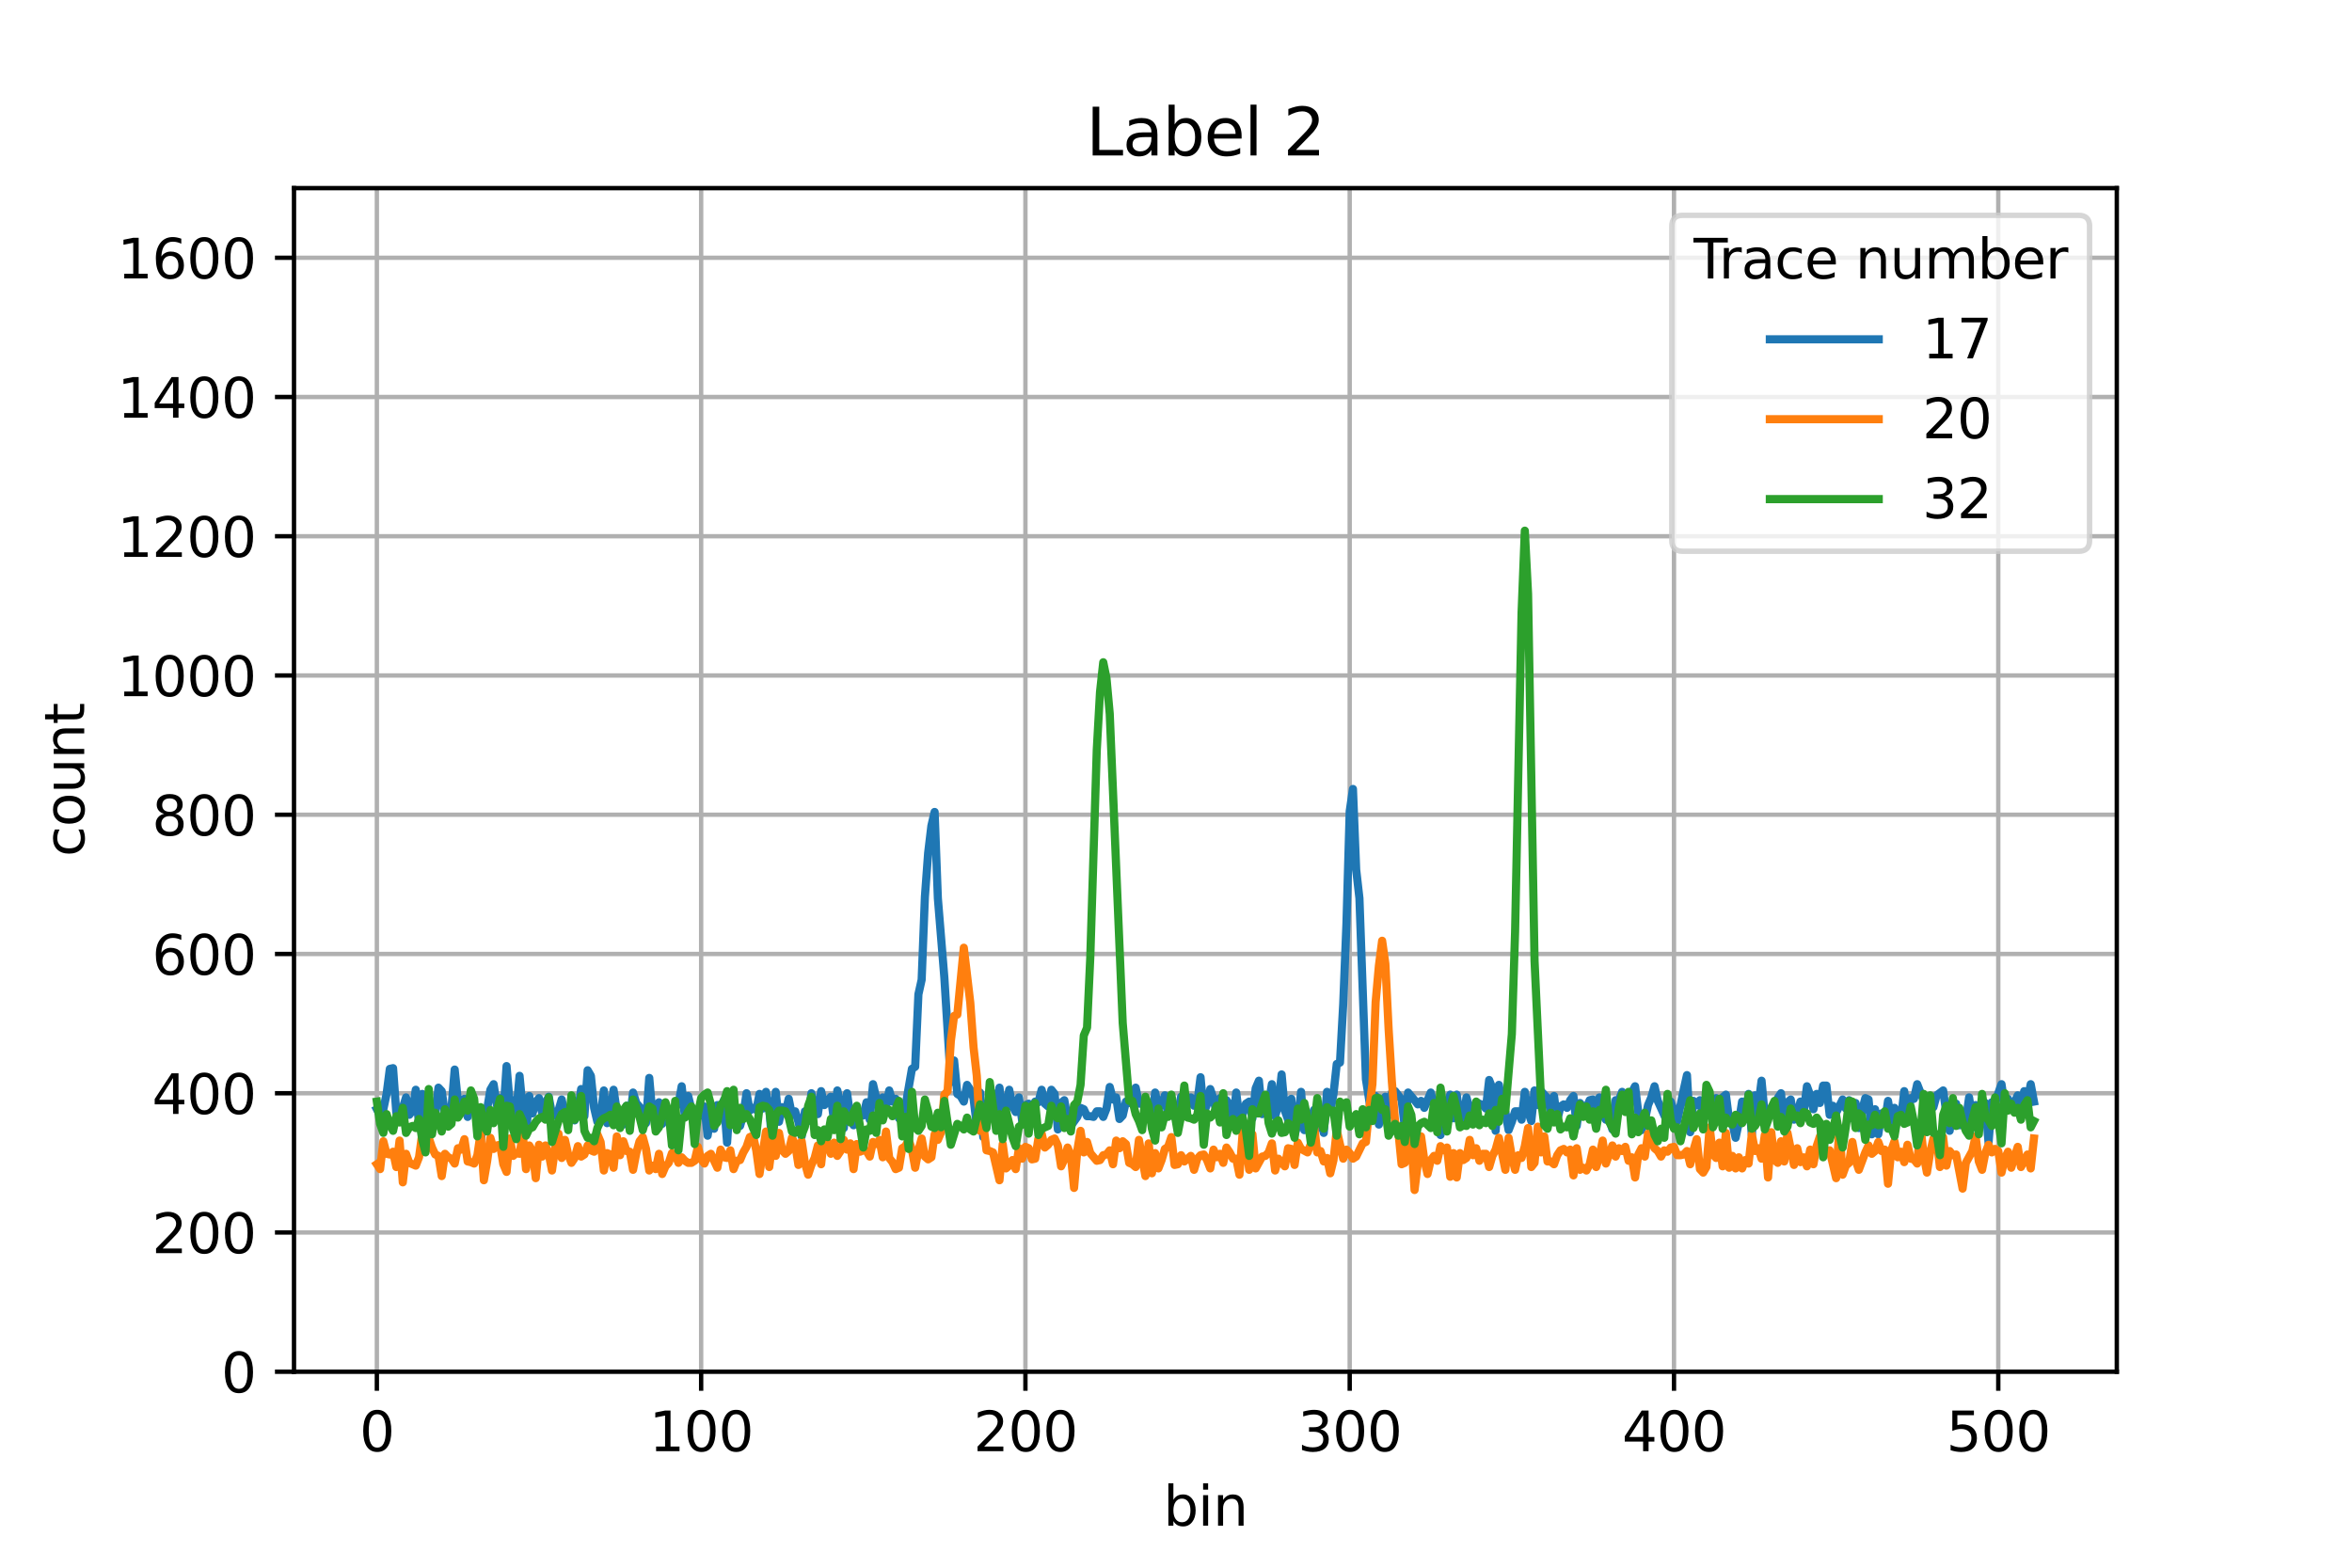 <?xml version="1.0" encoding="utf-8" standalone="no"?>
<!DOCTYPE svg PUBLIC "-//W3C//DTD SVG 1.1//EN"
  "http://www.w3.org/Graphics/SVG/1.1/DTD/svg11.dtd">
<svg xmlns:xlink="http://www.w3.org/1999/xlink" width="432pt" height="288pt" viewBox="0 0 432 288" xmlns="http://www.w3.org/2000/svg" version="1.1">
 <defs>
  <style type="text/css">*{stroke-linejoin: round; stroke-linecap: butt}</style>
 </defs>
 <g id="figure_1">
  <g id="patch_1">
   <path d="M 0 288 
L 432 288 
L 432 0 
L 0 0 
z
" style="fill: #ffffff"/>
  </g>
  <g id="axes_1">
   <g id="patch_2">
    <path d="M 54 252 
L 388.8 252 
L 388.8 34.56 
L 54 34.56 
z
" style="fill: #ffffff"/>
   </g>
   <g id="matplotlib.axis_1">
    <g id="xtick_1">
     <g id="line2d_1">
      <path d="M 69.218 252 
L 69.218 34.56 
" clip-path="url(#pa3b8f76595)" style="fill: none; stroke: #b0b0b0; stroke-width: 0.8; stroke-linecap: square"/>
     </g>
     <g id="line2d_2">
      <defs>
       <path id="m40d232ee5e" d="M 0 0 
L 0 3.5 
" style="stroke: #000000; stroke-width: 0.8"/>
      </defs>
      <g>
       <use xlink:href="#m40d232ee5e" x="69.218" y="252" style="stroke: #000000; stroke-width: 0.8"/>
      </g>
     </g>
     <g id="text_1">
      <!-- 0 -->
      <g transform="translate(66.037 266.598)scale(0.1 -0.1)">
       <defs>
        <path id="DejaVuSans-30" d="M 2034 4250 
Q 1547 4250 1301 3770 
Q 1056 3291 1056 2328 
Q 1056 1369 1301 889 
Q 1547 409 2034 409 
Q 2525 409 2770 889 
Q 3016 1369 3016 2328 
Q 3016 3291 2770 3770 
Q 2525 4250 2034 4250 
z
M 2034 4750 
Q 2819 4750 3233 4129 
Q 3647 3509 3647 2328 
Q 3647 1150 3233 529 
Q 2819 -91 2034 -91 
Q 1250 -91 836 529 
Q 422 1150 422 2328 
Q 422 3509 836 4129 
Q 1250 4750 2034 4750 
z
" transform="scale(0.016)"/>
       </defs>
       <use xlink:href="#DejaVuSans-30"/>
      </g>
     </g>
    </g>
    <g id="xtick_2">
     <g id="line2d_3">
      <path d="M 128.781 252 
L 128.781 34.56 
" clip-path="url(#pa3b8f76595)" style="fill: none; stroke: #b0b0b0; stroke-width: 0.8; stroke-linecap: square"/>
     </g>
     <g id="line2d_4">
      <g>
       <use xlink:href="#m40d232ee5e" x="128.781" y="252" style="stroke: #000000; stroke-width: 0.8"/>
      </g>
     </g>
     <g id="text_2">
      <!-- 100 -->
      <g transform="translate(119.237 266.598)scale(0.1 -0.1)">
       <defs>
        <path id="DejaVuSans-31" d="M 794 531 
L 1825 531 
L 1825 4091 
L 703 3866 
L 703 4441 
L 1819 4666 
L 2450 4666 
L 2450 531 
L 3481 531 
L 3481 0 
L 794 0 
L 794 531 
z
" transform="scale(0.016)"/>
       </defs>
       <use xlink:href="#DejaVuSans-31"/>
       <use xlink:href="#DejaVuSans-30" x="63.623"/>
       <use xlink:href="#DejaVuSans-30" x="127.246"/>
      </g>
     </g>
    </g>
    <g id="xtick_3">
     <g id="line2d_5">
      <path d="M 188.343 252 
L 188.343 34.56 
" clip-path="url(#pa3b8f76595)" style="fill: none; stroke: #b0b0b0; stroke-width: 0.8; stroke-linecap: square"/>
     </g>
     <g id="line2d_6">
      <g>
       <use xlink:href="#m40d232ee5e" x="188.343" y="252" style="stroke: #000000; stroke-width: 0.8"/>
      </g>
     </g>
     <g id="text_3">
      <!-- 200 -->
      <g transform="translate(178.799 266.598)scale(0.1 -0.1)">
       <defs>
        <path id="DejaVuSans-32" d="M 1228 531 
L 3431 531 
L 3431 0 
L 469 0 
L 469 531 
Q 828 903 1448 1529 
Q 2069 2156 2228 2338 
Q 2531 2678 2651 2914 
Q 2772 3150 2772 3378 
Q 2772 3750 2511 3984 
Q 2250 4219 1831 4219 
Q 1534 4219 1204 4116 
Q 875 4013 500 3803 
L 500 4441 
Q 881 4594 1212 4672 
Q 1544 4750 1819 4750 
Q 2544 4750 2975 4387 
Q 3406 4025 3406 3419 
Q 3406 3131 3298 2873 
Q 3191 2616 2906 2266 
Q 2828 2175 2409 1742 
Q 1991 1309 1228 531 
z
" transform="scale(0.016)"/>
       </defs>
       <use xlink:href="#DejaVuSans-32"/>
       <use xlink:href="#DejaVuSans-30" x="63.623"/>
       <use xlink:href="#DejaVuSans-30" x="127.246"/>
      </g>
     </g>
    </g>
    <g id="xtick_4">
     <g id="line2d_7">
      <path d="M 247.905 252 
L 247.905 34.56 
" clip-path="url(#pa3b8f76595)" style="fill: none; stroke: #b0b0b0; stroke-width: 0.8; stroke-linecap: square"/>
     </g>
     <g id="line2d_8">
      <g>
       <use xlink:href="#m40d232ee5e" x="247.905" y="252" style="stroke: #000000; stroke-width: 0.8"/>
      </g>
     </g>
     <g id="text_4">
      <!-- 300 -->
      <g transform="translate(238.361 266.598)scale(0.1 -0.1)">
       <defs>
        <path id="DejaVuSans-33" d="M 2597 2516 
Q 3050 2419 3304 2112 
Q 3559 1806 3559 1356 
Q 3559 666 3084 287 
Q 2609 -91 1734 -91 
Q 1441 -91 1130 -33 
Q 819 25 488 141 
L 488 750 
Q 750 597 1062 519 
Q 1375 441 1716 441 
Q 2309 441 2620 675 
Q 2931 909 2931 1356 
Q 2931 1769 2642 2001 
Q 2353 2234 1838 2234 
L 1294 2234 
L 1294 2753 
L 1863 2753 
Q 2328 2753 2575 2939 
Q 2822 3125 2822 3475 
Q 2822 3834 2567 4026 
Q 2313 4219 1838 4219 
Q 1578 4219 1281 4162 
Q 984 4106 628 3988 
L 628 4550 
Q 988 4650 1302 4700 
Q 1616 4750 1894 4750 
Q 2613 4750 3031 4423 
Q 3450 4097 3450 3541 
Q 3450 3153 3228 2886 
Q 3006 2619 2597 2516 
z
" transform="scale(0.016)"/>
       </defs>
       <use xlink:href="#DejaVuSans-33"/>
       <use xlink:href="#DejaVuSans-30" x="63.623"/>
       <use xlink:href="#DejaVuSans-30" x="127.246"/>
      </g>
     </g>
    </g>
    <g id="xtick_5">
     <g id="line2d_9">
      <path d="M 307.468 252 
L 307.468 34.56 
" clip-path="url(#pa3b8f76595)" style="fill: none; stroke: #b0b0b0; stroke-width: 0.8; stroke-linecap: square"/>
     </g>
     <g id="line2d_10">
      <g>
       <use xlink:href="#m40d232ee5e" x="307.468" y="252" style="stroke: #000000; stroke-width: 0.8"/>
      </g>
     </g>
     <g id="text_5">
      <!-- 400 -->
      <g transform="translate(297.924 266.598)scale(0.1 -0.1)">
       <defs>
        <path id="DejaVuSans-34" d="M 2419 4116 
L 825 1625 
L 2419 1625 
L 2419 4116 
z
M 2253 4666 
L 3047 4666 
L 3047 1625 
L 3713 1625 
L 3713 1100 
L 3047 1100 
L 3047 0 
L 2419 0 
L 2419 1100 
L 313 1100 
L 313 1709 
L 2253 4666 
z
" transform="scale(0.016)"/>
       </defs>
       <use xlink:href="#DejaVuSans-34"/>
       <use xlink:href="#DejaVuSans-30" x="63.623"/>
       <use xlink:href="#DejaVuSans-30" x="127.246"/>
      </g>
     </g>
    </g>
    <g id="xtick_6">
     <g id="line2d_11">
      <path d="M 367.03 252 
L 367.03 34.56 
" clip-path="url(#pa3b8f76595)" style="fill: none; stroke: #b0b0b0; stroke-width: 0.8; stroke-linecap: square"/>
     </g>
     <g id="line2d_12">
      <g>
       <use xlink:href="#m40d232ee5e" x="367.03" y="252" style="stroke: #000000; stroke-width: 0.8"/>
      </g>
     </g>
     <g id="text_6">
      <!-- 500 -->
      <g transform="translate(357.486 266.598)scale(0.1 -0.1)">
       <defs>
        <path id="DejaVuSans-35" d="M 691 4666 
L 3169 4666 
L 3169 4134 
L 1269 4134 
L 1269 2991 
Q 1406 3038 1543 3061 
Q 1681 3084 1819 3084 
Q 2600 3084 3056 2656 
Q 3513 2228 3513 1497 
Q 3513 744 3044 326 
Q 2575 -91 1722 -91 
Q 1428 -91 1123 -41 
Q 819 9 494 109 
L 494 744 
Q 775 591 1075 516 
Q 1375 441 1709 441 
Q 2250 441 2565 725 
Q 2881 1009 2881 1497 
Q 2881 1984 2565 2268 
Q 2250 2553 1709 2553 
Q 1456 2553 1204 2497 
Q 953 2441 691 2322 
L 691 4666 
z
" transform="scale(0.016)"/>
       </defs>
       <use xlink:href="#DejaVuSans-35"/>
       <use xlink:href="#DejaVuSans-30" x="63.623"/>
       <use xlink:href="#DejaVuSans-30" x="127.246"/>
      </g>
     </g>
    </g>
    <g id="text_7">
     <!-- bin -->
     <g transform="translate(213.668 280.277)scale(0.1 -0.1)">
      <defs>
       <path id="DejaVuSans-62" d="M 3116 1747 
Q 3116 2381 2855 2742 
Q 2594 3103 2138 3103 
Q 1681 3103 1420 2742 
Q 1159 2381 1159 1747 
Q 1159 1113 1420 752 
Q 1681 391 2138 391 
Q 2594 391 2855 752 
Q 3116 1113 3116 1747 
z
M 1159 2969 
Q 1341 3281 1617 3432 
Q 1894 3584 2278 3584 
Q 2916 3584 3314 3078 
Q 3713 2572 3713 1747 
Q 3713 922 3314 415 
Q 2916 -91 2278 -91 
Q 1894 -91 1617 61 
Q 1341 213 1159 525 
L 1159 0 
L 581 0 
L 581 4863 
L 1159 4863 
L 1159 2969 
z
" transform="scale(0.016)"/>
       <path id="DejaVuSans-69" d="M 603 3500 
L 1178 3500 
L 1178 0 
L 603 0 
L 603 3500 
z
M 603 4863 
L 1178 4863 
L 1178 4134 
L 603 4134 
L 603 4863 
z
" transform="scale(0.016)"/>
       <path id="DejaVuSans-6e" d="M 3513 2113 
L 3513 0 
L 2938 0 
L 2938 2094 
Q 2938 2591 2744 2837 
Q 2550 3084 2163 3084 
Q 1697 3084 1428 2787 
Q 1159 2491 1159 1978 
L 1159 0 
L 581 0 
L 581 3500 
L 1159 3500 
L 1159 2956 
Q 1366 3272 1645 3428 
Q 1925 3584 2291 3584 
Q 2894 3584 3203 3211 
Q 3513 2838 3513 2113 
z
" transform="scale(0.016)"/>
      </defs>
      <use xlink:href="#DejaVuSans-62"/>
      <use xlink:href="#DejaVuSans-69" x="63.477"/>
      <use xlink:href="#DejaVuSans-6e" x="91.26"/>
     </g>
    </g>
   </g>
   <g id="matplotlib.axis_2">
    <g id="ytick_1">
     <g id="line2d_13">
      <path d="M 54 252 
L 388.8 252 
" clip-path="url(#pa3b8f76595)" style="fill: none; stroke: #b0b0b0; stroke-width: 0.8; stroke-linecap: square"/>
     </g>
     <g id="line2d_14">
      <defs>
       <path id="m92c7711e8c" d="M 0 0 
L -3.5 0 
" style="stroke: #000000; stroke-width: 0.8"/>
      </defs>
      <g>
       <use xlink:href="#m92c7711e8c" x="54" y="252" style="stroke: #000000; stroke-width: 0.8"/>
      </g>
     </g>
     <g id="text_8">
      <!-- 0 -->
      <g transform="translate(40.638 255.799)scale(0.1 -0.1)">
       <use xlink:href="#DejaVuSans-30"/>
      </g>
     </g>
    </g>
    <g id="ytick_2">
     <g id="line2d_15">
      <path d="M 54 226.419 
L 388.8 226.419 
" clip-path="url(#pa3b8f76595)" style="fill: none; stroke: #b0b0b0; stroke-width: 0.8; stroke-linecap: square"/>
     </g>
     <g id="line2d_16">
      <g>
       <use xlink:href="#m92c7711e8c" x="54" y="226.419" style="stroke: #000000; stroke-width: 0.8"/>
      </g>
     </g>
     <g id="text_9">
      <!-- 200 -->
      <g transform="translate(27.913 230.218)scale(0.1 -0.1)">
       <use xlink:href="#DejaVuSans-32"/>
       <use xlink:href="#DejaVuSans-30" x="63.623"/>
       <use xlink:href="#DejaVuSans-30" x="127.246"/>
      </g>
     </g>
    </g>
    <g id="ytick_3">
     <g id="line2d_17">
      <path d="M 54 200.838 
L 388.8 200.838 
" clip-path="url(#pa3b8f76595)" style="fill: none; stroke: #b0b0b0; stroke-width: 0.8; stroke-linecap: square"/>
     </g>
     <g id="line2d_18">
      <g>
       <use xlink:href="#m92c7711e8c" x="54" y="200.838" style="stroke: #000000; stroke-width: 0.8"/>
      </g>
     </g>
     <g id="text_10">
      <!-- 400 -->
      <g transform="translate(27.913 204.637)scale(0.1 -0.1)">
       <use xlink:href="#DejaVuSans-34"/>
       <use xlink:href="#DejaVuSans-30" x="63.623"/>
       <use xlink:href="#DejaVuSans-30" x="127.246"/>
      </g>
     </g>
    </g>
    <g id="ytick_4">
     <g id="line2d_19">
      <path d="M 54 175.256 
L 388.8 175.256 
" clip-path="url(#pa3b8f76595)" style="fill: none; stroke: #b0b0b0; stroke-width: 0.8; stroke-linecap: square"/>
     </g>
     <g id="line2d_20">
      <g>
       <use xlink:href="#m92c7711e8c" x="54" y="175.256" style="stroke: #000000; stroke-width: 0.8"/>
      </g>
     </g>
     <g id="text_11">
      <!-- 600 -->
      <g transform="translate(27.913 179.056)scale(0.1 -0.1)">
       <defs>
        <path id="DejaVuSans-36" d="M 2113 2584 
Q 1688 2584 1439 2293 
Q 1191 2003 1191 1497 
Q 1191 994 1439 701 
Q 1688 409 2113 409 
Q 2538 409 2786 701 
Q 3034 994 3034 1497 
Q 3034 2003 2786 2293 
Q 2538 2584 2113 2584 
z
M 3366 4563 
L 3366 3988 
Q 3128 4100 2886 4159 
Q 2644 4219 2406 4219 
Q 1781 4219 1451 3797 
Q 1122 3375 1075 2522 
Q 1259 2794 1537 2939 
Q 1816 3084 2150 3084 
Q 2853 3084 3261 2657 
Q 3669 2231 3669 1497 
Q 3669 778 3244 343 
Q 2819 -91 2113 -91 
Q 1303 -91 875 529 
Q 447 1150 447 2328 
Q 447 3434 972 4092 
Q 1497 4750 2381 4750 
Q 2619 4750 2861 4703 
Q 3103 4656 3366 4563 
z
" transform="scale(0.016)"/>
       </defs>
       <use xlink:href="#DejaVuSans-36"/>
       <use xlink:href="#DejaVuSans-30" x="63.623"/>
       <use xlink:href="#DejaVuSans-30" x="127.246"/>
      </g>
     </g>
    </g>
    <g id="ytick_5">
     <g id="line2d_21">
      <path d="M 54 149.675 
L 388.8 149.675 
" clip-path="url(#pa3b8f76595)" style="fill: none; stroke: #b0b0b0; stroke-width: 0.8; stroke-linecap: square"/>
     </g>
     <g id="line2d_22">
      <g>
       <use xlink:href="#m92c7711e8c" x="54" y="149.675" style="stroke: #000000; stroke-width: 0.8"/>
      </g>
     </g>
     <g id="text_12">
      <!-- 800 -->
      <g transform="translate(27.913 153.475)scale(0.1 -0.1)">
       <defs>
        <path id="DejaVuSans-38" d="M 2034 2216 
Q 1584 2216 1326 1975 
Q 1069 1734 1069 1313 
Q 1069 891 1326 650 
Q 1584 409 2034 409 
Q 2484 409 2743 651 
Q 3003 894 3003 1313 
Q 3003 1734 2745 1975 
Q 2488 2216 2034 2216 
z
M 1403 2484 
Q 997 2584 770 2862 
Q 544 3141 544 3541 
Q 544 4100 942 4425 
Q 1341 4750 2034 4750 
Q 2731 4750 3128 4425 
Q 3525 4100 3525 3541 
Q 3525 3141 3298 2862 
Q 3072 2584 2669 2484 
Q 3125 2378 3379 2068 
Q 3634 1759 3634 1313 
Q 3634 634 3220 271 
Q 2806 -91 2034 -91 
Q 1263 -91 848 271 
Q 434 634 434 1313 
Q 434 1759 690 2068 
Q 947 2378 1403 2484 
z
M 1172 3481 
Q 1172 3119 1398 2916 
Q 1625 2713 2034 2713 
Q 2441 2713 2670 2916 
Q 2900 3119 2900 3481 
Q 2900 3844 2670 4047 
Q 2441 4250 2034 4250 
Q 1625 4250 1398 4047 
Q 1172 3844 1172 3481 
z
" transform="scale(0.016)"/>
       </defs>
       <use xlink:href="#DejaVuSans-38"/>
       <use xlink:href="#DejaVuSans-30" x="63.623"/>
       <use xlink:href="#DejaVuSans-30" x="127.246"/>
      </g>
     </g>
    </g>
    <g id="ytick_6">
     <g id="line2d_23">
      <path d="M 54 124.094 
L 388.8 124.094 
" clip-path="url(#pa3b8f76595)" style="fill: none; stroke: #b0b0b0; stroke-width: 0.8; stroke-linecap: square"/>
     </g>
     <g id="line2d_24">
      <g>
       <use xlink:href="#m92c7711e8c" x="54" y="124.094" style="stroke: #000000; stroke-width: 0.8"/>
      </g>
     </g>
     <g id="text_13">
      <!-- 1000 -->
      <g transform="translate(21.55 127.893)scale(0.1 -0.1)">
       <use xlink:href="#DejaVuSans-31"/>
       <use xlink:href="#DejaVuSans-30" x="63.623"/>
       <use xlink:href="#DejaVuSans-30" x="127.246"/>
       <use xlink:href="#DejaVuSans-30" x="190.869"/>
      </g>
     </g>
    </g>
    <g id="ytick_7">
     <g id="line2d_25">
      <path d="M 54 98.513 
L 388.8 98.513 
" clip-path="url(#pa3b8f76595)" style="fill: none; stroke: #b0b0b0; stroke-width: 0.8; stroke-linecap: square"/>
     </g>
     <g id="line2d_26">
      <g>
       <use xlink:href="#m92c7711e8c" x="54" y="98.513" style="stroke: #000000; stroke-width: 0.8"/>
      </g>
     </g>
     <g id="text_14">
      <!-- 1200 -->
      <g transform="translate(21.55 102.312)scale(0.1 -0.1)">
       <use xlink:href="#DejaVuSans-31"/>
       <use xlink:href="#DejaVuSans-32" x="63.623"/>
       <use xlink:href="#DejaVuSans-30" x="127.246"/>
       <use xlink:href="#DejaVuSans-30" x="190.869"/>
      </g>
     </g>
    </g>
    <g id="ytick_8">
     <g id="line2d_27">
      <path d="M 54 72.932 
L 388.8 72.932 
" clip-path="url(#pa3b8f76595)" style="fill: none; stroke: #b0b0b0; stroke-width: 0.8; stroke-linecap: square"/>
     </g>
     <g id="line2d_28">
      <g>
       <use xlink:href="#m92c7711e8c" x="54" y="72.932" style="stroke: #000000; stroke-width: 0.8"/>
      </g>
     </g>
     <g id="text_15">
      <!-- 1400 -->
      <g transform="translate(21.55 76.731)scale(0.1 -0.1)">
       <use xlink:href="#DejaVuSans-31"/>
       <use xlink:href="#DejaVuSans-34" x="63.623"/>
       <use xlink:href="#DejaVuSans-30" x="127.246"/>
       <use xlink:href="#DejaVuSans-30" x="190.869"/>
      </g>
     </g>
    </g>
    <g id="ytick_9">
     <g id="line2d_29">
      <path d="M 54 47.351 
L 388.8 47.351 
" clip-path="url(#pa3b8f76595)" style="fill: none; stroke: #b0b0b0; stroke-width: 0.8; stroke-linecap: square"/>
     </g>
     <g id="line2d_30">
      <g>
       <use xlink:href="#m92c7711e8c" x="54" y="47.351" style="stroke: #000000; stroke-width: 0.8"/>
      </g>
     </g>
     <g id="text_16">
      <!-- 1600 -->
      <g transform="translate(21.55 51.15)scale(0.1 -0.1)">
       <use xlink:href="#DejaVuSans-31"/>
       <use xlink:href="#DejaVuSans-36" x="63.623"/>
       <use xlink:href="#DejaVuSans-30" x="127.246"/>
       <use xlink:href="#DejaVuSans-30" x="190.869"/>
      </g>
     </g>
    </g>
    <g id="text_17">
     <!-- count -->
     <g transform="translate(15.47 157.386)rotate(-90)scale(0.1 -0.1)">
      <defs>
       <path id="DejaVuSans-63" d="M 3122 3366 
L 3122 2828 
Q 2878 2963 2633 3030 
Q 2388 3097 2138 3097 
Q 1578 3097 1268 2742 
Q 959 2388 959 1747 
Q 959 1106 1268 751 
Q 1578 397 2138 397 
Q 2388 397 2633 464 
Q 2878 531 3122 666 
L 3122 134 
Q 2881 22 2623 -34 
Q 2366 -91 2075 -91 
Q 1284 -91 818 406 
Q 353 903 353 1747 
Q 353 2603 823 3093 
Q 1294 3584 2113 3584 
Q 2378 3584 2631 3529 
Q 2884 3475 3122 3366 
z
" transform="scale(0.016)"/>
       <path id="DejaVuSans-6f" d="M 1959 3097 
Q 1497 3097 1228 2736 
Q 959 2375 959 1747 
Q 959 1119 1226 758 
Q 1494 397 1959 397 
Q 2419 397 2687 759 
Q 2956 1122 2956 1747 
Q 2956 2369 2687 2733 
Q 2419 3097 1959 3097 
z
M 1959 3584 
Q 2709 3584 3137 3096 
Q 3566 2609 3566 1747 
Q 3566 888 3137 398 
Q 2709 -91 1959 -91 
Q 1206 -91 779 398 
Q 353 888 353 1747 
Q 353 2609 779 3096 
Q 1206 3584 1959 3584 
z
" transform="scale(0.016)"/>
       <path id="DejaVuSans-75" d="M 544 1381 
L 544 3500 
L 1119 3500 
L 1119 1403 
Q 1119 906 1312 657 
Q 1506 409 1894 409 
Q 2359 409 2629 706 
Q 2900 1003 2900 1516 
L 2900 3500 
L 3475 3500 
L 3475 0 
L 2900 0 
L 2900 538 
Q 2691 219 2414 64 
Q 2138 -91 1772 -91 
Q 1169 -91 856 284 
Q 544 659 544 1381 
z
M 1991 3584 
L 1991 3584 
z
" transform="scale(0.016)"/>
       <path id="DejaVuSans-74" d="M 1172 4494 
L 1172 3500 
L 2356 3500 
L 2356 3053 
L 1172 3053 
L 1172 1153 
Q 1172 725 1289 603 
Q 1406 481 1766 481 
L 2356 481 
L 2356 0 
L 1766 0 
Q 1100 0 847 248 
Q 594 497 594 1153 
L 594 3053 
L 172 3053 
L 172 3500 
L 594 3500 
L 594 4494 
L 1172 4494 
z
" transform="scale(0.016)"/>
      </defs>
      <use xlink:href="#DejaVuSans-63"/>
      <use xlink:href="#DejaVuSans-6f" x="54.98"/>
      <use xlink:href="#DejaVuSans-75" x="116.162"/>
      <use xlink:href="#DejaVuSans-6e" x="179.541"/>
      <use xlink:href="#DejaVuSans-74" x="242.92"/>
     </g>
    </g>
   </g>
   <g id="line2d_31">
    <path d="M 69.218 203.779 
L 69.814 204.931 
L 70.409 203.779 
L 71.005 200.966 
L 71.601 196.361 
L 72.196 196.233 
L 72.792 204.419 
L 73.388 204.803 
L 73.983 203.524 
L 74.579 201.605 
L 75.174 204.803 
L 75.77 204.035 
L 76.366 200.198 
L 76.961 206.466 
L 77.557 200.966 
L 78.153 203.268 
L 78.748 203.779 
L 79.344 204.931 
L 79.939 204.931 
L 80.535 199.814 
L 81.131 200.454 
L 81.726 204.547 
L 82.322 204.803 
L 82.918 203.652 
L 83.513 196.489 
L 84.109 202.373 
L 84.704 204.163 
L 85.3 201.861 
L 85.896 205.186 
L 86.491 200.582 
L 87.087 204.035 
L 87.683 204.675 
L 88.278 209.791 
L 88.874 204.803 
L 89.469 203.779 
L 90.065 200.198 
L 90.661 199.175 
L 91.256 203.012 
L 91.852 201.733 
L 92.448 204.803 
L 93.043 195.849 
L 93.639 202.884 
L 94.234 202.117 
L 94.83 204.419 
L 95.426 197.64 
L 96.021 203.907 
L 96.617 208.256 
L 97.212 201.349 
L 97.808 204.547 
L 98.404 202.5 
L 98.999 201.733 
L 99.595 204.547 
L 100.191 202.628 
L 100.786 201.477 
L 101.382 204.675 
L 101.977 204.931 
L 102.573 204.035 
L 103.169 201.989 
L 103.764 204.803 
L 104.36 205.442 
L 104.956 202.628 
L 105.551 205.826 
L 106.147 204.163 
L 106.742 200.07 
L 107.338 205.059 
L 107.934 196.617 
L 108.529 197.64 
L 109.125 203.524 
L 109.721 206.082 
L 110.316 205.059 
L 110.912 200.326 
L 111.507 206.338 
L 112.103 204.419 
L 112.699 200.198 
L 113.294 204.163 
L 113.89 204.163 
L 114.486 206.593 
L 115.081 203.14 
L 115.677 205.826 
L 116.272 200.71 
L 116.868 202.628 
L 118.059 204.035 
L 118.655 206.338 
L 119.251 198.024 
L 119.846 204.803 
L 120.442 203.396 
L 121.037 202.5 
L 121.633 206.466 
L 122.229 205.442 
L 122.824 204.035 
L 123.42 205.57 
L 124.016 203.268 
L 124.611 202.884 
L 125.207 199.559 
L 125.802 205.186 
L 126.398 201.349 
L 126.994 203.779 
L 127.589 205.314 
L 128.185 204.035 
L 128.781 204.931 
L 129.376 203.268 
L 129.972 208.64 
L 130.567 204.803 
L 131.163 207.361 
L 131.759 203.012 
L 132.354 203.907 
L 132.95 202.117 
L 133.546 209.919 
L 134.141 200.966 
L 134.737 205.57 
L 135.332 203.779 
L 135.928 206.849 
L 136.524 204.803 
L 137.119 200.838 
L 137.715 204.035 
L 138.311 203.524 
L 138.906 203.907 
L 139.502 200.966 
L 140.097 203.652 
L 140.693 200.582 
L 141.289 203.652 
L 141.884 210.686 
L 142.48 200.582 
L 143.076 206.082 
L 143.671 203.396 
L 144.267 204.419 
L 144.862 201.861 
L 145.458 204.803 
L 146.054 204.163 
L 146.649 206.082 
L 147.245 208.768 
L 147.84 204.163 
L 148.436 205.954 
L 149.032 200.838 
L 149.627 203.652 
L 150.223 204.675 
L 150.819 200.454 
L 151.414 203.012 
L 152.605 201.477 
L 153.201 205.954 
L 153.797 200.326 
L 154.392 203.012 
L 154.988 207.233 
L 155.584 200.838 
L 156.179 205.186 
L 156.775 206.721 
L 157.37 205.954 
L 157.966 204.675 
L 158.562 204.931 
L 159.157 202.5 
L 159.753 205.698 
L 160.349 199.175 
L 160.944 201.733 
L 161.54 203.652 
L 162.135 201.605 
L 162.731 203.268 
L 163.327 200.326 
L 163.922 202.373 
L 164.518 201.861 
L 165.114 205.442 
L 165.709 205.826 
L 166.305 203.268 
L 167.496 196.361 
L 168.092 195.977 
L 168.687 182.675 
L 169.283 179.989 
L 169.879 164.768 
L 170.474 156.71 
L 171.07 151.722 
L 171.665 149.164 
L 172.261 165.024 
L 173.452 179.605 
L 174.644 198.791 
L 175.239 194.826 
L 175.835 200.966 
L 176.43 201.349 
L 177.026 202.373 
L 177.622 199.303 
L 178.217 200.198 
L 178.813 201.733 
L 179.409 206.849 
L 180.004 200.71 
L 180.6 208.896 
L 181.195 204.291 
L 181.791 201.349 
L 182.387 200.838 
L 182.982 207.233 
L 183.578 199.814 
L 184.174 204.675 
L 184.769 203.779 
L 185.365 200.198 
L 185.96 203.14 
L 186.556 204.291 
L 187.152 201.605 
L 187.747 205.954 
L 188.343 203.012 
L 188.939 202.756 
L 189.534 205.57 
L 190.13 202.373 
L 190.725 202.5 
L 191.321 200.198 
L 191.917 202.756 
L 192.512 203.268 
L 193.108 200.198 
L 193.704 200.966 
L 194.299 207.489 
L 194.895 202.628 
L 195.49 202.117 
L 196.086 205.57 
L 196.682 206.849 
L 197.873 205.186 
L 198.468 203.524 
L 199.064 203.779 
L 199.66 205.059 
L 200.255 205.059 
L 200.851 205.186 
L 201.447 204.163 
L 202.042 204.163 
L 202.638 205.186 
L 203.233 203.652 
L 203.829 199.686 
L 204.425 201.989 
L 205.02 201.605 
L 205.616 205.57 
L 206.212 204.931 
L 206.807 202.373 
L 207.403 202.628 
L 207.998 202.245 
L 208.594 199.814 
L 209.19 202.756 
L 209.785 202.756 
L 210.977 204.419 
L 211.572 206.082 
L 212.168 200.71 
L 212.763 203.524 
L 213.359 202.884 
L 213.955 201.221 
L 214.55 204.931 
L 215.146 203.396 
L 215.742 205.186 
L 216.337 204.675 
L 216.933 201.477 
L 217.528 203.652 
L 218.124 202.884 
L 218.72 201.605 
L 219.315 203.14 
L 219.911 202.628 
L 220.507 197.896 
L 221.102 204.419 
L 221.698 202.884 
L 222.293 200.07 
L 222.889 201.861 
L 223.485 204.675 
L 224.08 201.733 
L 224.676 204.163 
L 225.272 202.117 
L 225.867 203.012 
L 226.463 206.082 
L 227.058 200.71 
L 227.654 205.442 
L 228.25 204.675 
L 228.845 202.756 
L 229.441 202.373 
L 230.037 205.442 
L 230.632 199.942 
L 231.228 198.535 
L 231.823 204.675 
L 232.419 204.035 
L 233.015 202.884 
L 233.61 199.175 
L 234.206 205.059 
L 234.802 203.012 
L 235.397 197.384 
L 235.993 204.035 
L 236.588 205.698 
L 237.184 201.861 
L 237.78 208.512 
L 238.375 206.466 
L 238.971 200.582 
L 239.567 207.617 
L 240.162 205.698 
L 240.758 205.442 
L 241.353 203.907 
L 241.949 207.233 
L 242.545 205.314 
L 243.14 208.128 
L 243.736 200.582 
L 244.332 204.291 
L 244.927 200.966 
L 245.523 195.466 
L 246.118 195.21 
L 246.714 184.466 
L 247.31 169.629 
L 247.905 149.036 
L 248.501 144.943 
L 249.096 159.78 
L 249.692 165.024 
L 250.883 198.28 
L 252.075 205.826 
L 252.67 201.349 
L 253.266 206.593 
L 253.861 203.652 
L 254.457 201.477 
L 255.053 204.931 
L 255.648 200.71 
L 256.244 200.454 
L 257.435 201.989 
L 258.031 207.105 
L 258.626 200.71 
L 259.818 202.117 
L 260.413 202.884 
L 261.009 202.245 
L 261.605 203.524 
L 262.796 200.71 
L 263.391 203.012 
L 263.987 202.117 
L 264.583 208.512 
L 265.178 203.012 
L 265.774 203.396 
L 266.37 201.093 
L 266.965 205.442 
L 267.561 201.093 
L 268.156 205.314 
L 268.752 205.826 
L 269.348 201.605 
L 270.539 205.954 
L 271.135 202.5 
L 272.326 203.012 
L 272.921 203.652 
L 273.517 198.407 
L 274.113 199.942 
L 274.708 207.745 
L 275.304 199.303 
L 275.9 203.268 
L 276.495 204.291 
L 277.091 207.617 
L 277.686 206.082 
L 278.282 204.163 
L 278.878 204.163 
L 279.473 205.698 
L 280.069 200.582 
L 280.665 204.163 
L 281.26 205.954 
L 281.856 200.326 
L 282.451 203.012 
L 283.047 200.454 
L 284.238 201.733 
L 284.834 204.163 
L 285.43 201.349 
L 286.025 205.826 
L 286.621 203.268 
L 287.216 202.884 
L 287.812 203.524 
L 288.408 202.117 
L 289.003 201.349 
L 289.599 206.849 
L 290.195 202.628 
L 290.79 203.396 
L 291.386 203.524 
L 291.981 202.117 
L 292.577 201.989 
L 293.173 206.721 
L 293.768 201.605 
L 294.364 204.675 
L 294.96 205.698 
L 295.555 205.57 
L 296.151 207.489 
L 296.746 202.117 
L 297.342 202.117 
L 297.938 200.582 
L 298.533 202.884 
L 299.129 202.884 
L 299.724 200.71 
L 300.32 199.559 
L 300.916 204.419 
L 301.511 207.617 
L 302.107 205.826 
L 302.703 203.012 
L 303.298 201.605 
L 303.894 199.559 
L 304.489 202.245 
L 306.276 206.21 
L 306.872 202.373 
L 308.063 205.954 
L 309.254 200.198 
L 309.85 197.512 
L 310.446 208 
L 311.041 202.245 
L 311.637 203.012 
L 312.233 202.117 
L 312.828 205.186 
L 313.424 202.117 
L 314.019 204.291 
L 315.211 201.733 
L 315.806 204.291 
L 316.402 201.605 
L 316.998 201.093 
L 317.593 205.826 
L 318.189 206.338 
L 318.784 209.024 
L 319.38 206.21 
L 319.976 202.373 
L 320.571 205.186 
L 321.167 200.966 
L 321.763 208.512 
L 322.358 201.221 
L 322.954 203.268 
L 323.549 198.535 
L 324.145 204.931 
L 324.741 203.779 
L 325.336 203.652 
L 325.932 204.163 
L 326.528 201.733 
L 327.123 200.838 
L 327.719 206.849 
L 328.314 202.5 
L 328.91 201.989 
L 329.506 205.698 
L 330.101 204.675 
L 330.697 202.373 
L 331.293 204.291 
L 331.888 199.559 
L 332.484 201.221 
L 333.079 203.779 
L 333.675 200.966 
L 334.271 202.628 
L 334.866 199.431 
L 335.462 199.431 
L 336.058 204.803 
L 336.653 203.14 
L 337.249 204.419 
L 338.44 201.989 
L 339.036 203.652 
L 339.631 202.117 
L 340.227 205.442 
L 340.823 202.628 
L 341.418 207.233 
L 342.014 204.035 
L 342.609 201.733 
L 343.205 201.989 
L 343.801 208.384 
L 344.396 203.779 
L 344.992 208.384 
L 345.588 204.547 
L 346.183 206.338 
L 346.779 202.245 
L 347.374 205.826 
L 347.97 203.524 
L 348.566 205.314 
L 349.161 205.698 
L 349.757 200.454 
L 350.353 205.314 
L 350.948 201.733 
L 351.544 201.861 
L 352.139 199.175 
L 353.331 202.245 
L 353.926 207.233 
L 354.522 201.733 
L 355.117 203.396 
L 355.713 201.221 
L 356.904 200.326 
L 357.5 204.547 
L 358.096 207.745 
L 358.691 203.652 
L 359.287 202.756 
L 359.882 206.721 
L 361.074 205.826 
L 361.669 201.605 
L 362.265 205.57 
L 362.861 203.012 
L 364.052 203.524 
L 364.647 202.628 
L 365.243 209.919 
L 365.839 202.5 
L 366.434 202.5 
L 367.626 199.175 
L 368.221 203.396 
L 368.817 201.861 
L 369.412 203.524 
L 370.008 202.5 
L 370.604 201.221 
L 371.199 203.396 
L 371.795 200.454 
L 372.391 202.245 
L 372.986 199.175 
L 373.582 202.373 
L 373.582 202.373 
" clip-path="url(#pa3b8f76595)" style="fill: none; stroke: #1f77b4; stroke-width: 1.5; stroke-linecap: square"/>
   </g>
   <g id="line2d_32">
    <path d="M 69.218 213.884 
L 69.814 214.779 
L 70.409 209.663 
L 71.005 211.965 
L 71.601 212.093 
L 72.196 211.582 
L 72.792 214.396 
L 73.388 209.535 
L 73.983 217.21 
L 74.579 211.965 
L 75.174 213.628 
L 76.366 214.14 
L 76.961 212.605 
L 77.557 208.256 
L 78.153 211.326 
L 78.748 209.024 
L 79.344 210.814 
L 79.939 212.093 
L 80.535 212.349 
L 81.131 216.058 
L 81.726 211.965 
L 82.322 212.605 
L 82.918 212.861 
L 83.513 213.756 
L 84.109 210.942 
L 84.704 211.198 
L 85.3 209.279 
L 85.896 213.372 
L 86.491 213.5 
L 87.087 213.756 
L 87.683 212.221 
L 88.278 208.128 
L 88.874 216.826 
L 89.469 213.372 
L 90.065 209.024 
L 90.661 211.07 
L 91.256 210.431 
L 91.852 210.303 
L 92.448 213.884 
L 93.043 215.291 
L 93.639 209.152 
L 94.234 212.349 
L 94.83 211.838 
L 95.426 211.965 
L 96.021 208.384 
L 96.617 214.779 
L 97.212 210.431 
L 97.808 211.454 
L 98.404 216.442 
L 98.999 210.303 
L 99.595 212.477 
L 100.191 210.431 
L 100.786 211.965 
L 101.382 215.035 
L 101.977 210.814 
L 102.573 208.256 
L 103.169 212.733 
L 103.764 209.407 
L 104.36 212.093 
L 104.956 213.628 
L 105.551 212.733 
L 106.147 210.558 
L 106.742 212.477 
L 107.338 212.093 
L 107.934 210.431 
L 108.529 211.326 
L 109.125 211.582 
L 109.721 208.384 
L 110.316 209.791 
L 110.912 215.035 
L 111.507 211.838 
L 112.103 212.093 
L 112.699 214.524 
L 113.294 208.768 
L 113.89 212.221 
L 114.486 209.663 
L 115.081 211.454 
L 115.677 211.582 
L 116.272 214.907 
L 116.868 211.838 
L 117.464 209.663 
L 118.059 208.896 
L 118.655 211.07 
L 119.251 215.035 
L 119.846 214.14 
L 120.442 214.779 
L 121.037 211.965 
L 121.633 215.675 
L 122.229 214.268 
L 122.824 213.628 
L 123.42 211.838 
L 124.016 212.093 
L 124.611 213.628 
L 125.207 212.605 
L 125.802 213.245 
L 126.398 213.628 
L 126.994 213.628 
L 127.589 213.245 
L 128.185 210.686 
L 128.781 212.989 
L 129.376 213.756 
L 129.972 212.349 
L 130.567 211.965 
L 131.759 214.524 
L 132.354 211.198 
L 132.95 212.605 
L 133.546 212.733 
L 134.141 211.326 
L 134.737 214.779 
L 135.332 213.245 
L 135.928 213.117 
L 136.524 211.71 
L 137.119 210.686 
L 137.715 208.896 
L 138.311 208.64 
L 138.906 211.326 
L 139.502 215.675 
L 140.693 207.872 
L 141.289 214.396 
L 141.884 209.791 
L 142.48 212.349 
L 143.076 208.128 
L 143.671 211.326 
L 144.267 211.965 
L 144.862 211.454 
L 145.458 209.024 
L 146.054 210.175 
L 146.649 214.012 
L 147.245 209.663 
L 147.84 213.628 
L 148.436 215.803 
L 149.032 214.012 
L 149.627 212.733 
L 150.223 210.431 
L 150.819 213.884 
L 151.414 208.256 
L 152.605 211.965 
L 153.201 209.919 
L 153.797 212.349 
L 154.392 211.454 
L 154.988 209.407 
L 155.584 211.198 
L 156.179 210.047 
L 156.775 214.779 
L 157.37 210.175 
L 157.966 211.582 
L 158.562 211.326 
L 159.157 211.454 
L 159.753 212.477 
L 160.349 209.791 
L 160.944 210.175 
L 161.54 209.407 
L 162.135 212.605 
L 162.731 207.872 
L 163.327 212.733 
L 163.922 213.5 
L 164.518 214.779 
L 165.114 214.524 
L 165.709 210.942 
L 166.305 210.558 
L 166.9 209.407 
L 167.496 211.198 
L 168.092 214.524 
L 168.687 211.326 
L 169.283 209.152 
L 169.879 212.477 
L 170.474 212.989 
L 171.07 212.605 
L 171.665 208.384 
L 172.261 209.407 
L 172.857 208 
L 173.452 201.093 
L 174.048 200.454 
L 174.644 191.245 
L 175.239 186.64 
L 175.835 186.384 
L 177.026 174.105 
L 178.217 184.21 
L 178.813 192.396 
L 179.409 197.64 
L 180.004 207.745 
L 180.6 206.466 
L 181.195 211.326 
L 181.791 211.454 
L 182.387 211.71 
L 183.578 216.826 
L 184.174 210.175 
L 184.769 214.651 
L 185.365 214.14 
L 185.96 213.117 
L 186.556 214.779 
L 187.152 210.942 
L 187.747 212.861 
L 188.343 210.686 
L 188.939 210.942 
L 189.534 212.989 
L 190.13 212.861 
L 190.725 209.152 
L 191.321 208.256 
L 191.917 210.814 
L 192.512 210.303 
L 193.108 209.407 
L 193.704 209.152 
L 194.299 210.431 
L 194.895 214.268 
L 195.49 212.989 
L 196.086 210.814 
L 196.682 212.221 
L 197.277 218.233 
L 197.873 211.326 
L 198.468 207.745 
L 199.064 211.71 
L 199.66 209.791 
L 200.255 211.838 
L 201.447 213.245 
L 202.042 213.117 
L 202.638 212.221 
L 203.233 212.093 
L 203.829 211.326 
L 204.425 213.884 
L 205.02 209.535 
L 205.616 210.942 
L 206.212 209.663 
L 206.807 210.175 
L 207.403 213.628 
L 207.998 213.884 
L 208.594 214.396 
L 209.19 209.407 
L 210.381 216.058 
L 210.977 210.047 
L 211.572 215.547 
L 212.168 211.838 
L 212.763 214.651 
L 213.359 213.117 
L 213.955 211.07 
L 214.55 210.686 
L 215.146 208.896 
L 215.742 214.012 
L 216.337 213.884 
L 216.933 212.221 
L 217.528 213.372 
L 218.72 212.349 
L 219.315 214.907 
L 219.911 212.861 
L 220.507 212.221 
L 221.102 212.093 
L 221.698 213.117 
L 222.293 214.651 
L 222.889 211.198 
L 223.485 212.605 
L 224.08 211.965 
L 224.676 213.628 
L 225.272 210.814 
L 225.867 211.71 
L 226.463 212.861 
L 227.058 212.861 
L 227.654 215.803 
L 228.25 208 
L 228.845 209.791 
L 229.441 214.907 
L 230.037 208.384 
L 230.632 214.651 
L 231.823 212.477 
L 232.419 212.349 
L 233.015 211.71 
L 233.61 210.047 
L 234.206 215.035 
L 234.802 212.861 
L 235.993 214.268 
L 236.588 210.942 
L 237.184 211.07 
L 237.78 214.012 
L 238.375 209.919 
L 238.971 211.07 
L 240.162 211.71 
L 240.758 210.175 
L 241.353 206.721 
L 241.949 211.71 
L 242.545 211.454 
L 243.14 213.372 
L 243.736 212.733 
L 244.332 215.547 
L 244.927 213.117 
L 245.523 207.617 
L 246.714 212.861 
L 247.31 211.198 
L 247.905 211.838 
L 248.501 212.861 
L 249.096 212.477 
L 250.288 210.047 
L 250.883 209.791 
L 251.479 203.779 
L 252.075 199.175 
L 252.67 184.082 
L 253.266 177.431 
L 253.861 172.826 
L 254.457 177.047 
L 255.053 189.07 
L 255.648 198.663 
L 256.244 206.082 
L 256.84 207.872 
L 257.435 213.884 
L 258.031 213.628 
L 258.626 208.512 
L 259.222 209.407 
L 259.818 218.617 
L 261.009 208.768 
L 261.605 213.117 
L 262.2 215.675 
L 262.796 213.117 
L 263.391 212.349 
L 263.987 213.245 
L 264.583 210.558 
L 265.178 211.326 
L 265.774 210.814 
L 266.37 216.186 
L 266.965 211.838 
L 267.561 216.314 
L 268.156 211.838 
L 268.752 213.117 
L 269.348 212.733 
L 269.943 209.407 
L 270.539 212.221 
L 271.135 210.942 
L 271.73 213.245 
L 272.326 211.965 
L 272.921 211.965 
L 273.517 214.396 
L 274.113 212.349 
L 274.708 211.198 
L 275.304 209.024 
L 276.495 214.907 
L 277.091 209.024 
L 277.686 212.477 
L 278.282 214.907 
L 278.878 212.221 
L 279.473 212.733 
L 280.069 210.558 
L 280.665 207.233 
L 281.26 214.396 
L 281.856 213.628 
L 282.451 206.977 
L 283.047 211.71 
L 283.643 208.768 
L 284.238 213.372 
L 284.834 213.372 
L 285.43 213.884 
L 286.025 212.221 
L 286.621 211.326 
L 287.216 211.07 
L 287.812 211.71 
L 288.408 211.198 
L 289.003 215.931 
L 289.599 210.942 
L 290.195 214.907 
L 290.79 214.524 
L 291.386 215.035 
L 291.981 213.884 
L 292.577 211.198 
L 293.173 214.396 
L 293.768 212.477 
L 294.364 209.535 
L 294.96 213.756 
L 296.151 210.431 
L 296.746 212.477 
L 297.342 210.942 
L 297.938 211.454 
L 298.533 210.686 
L 299.129 213.245 
L 299.724 212.605 
L 300.32 216.314 
L 300.916 212.093 
L 301.511 210.942 
L 302.107 212.477 
L 302.703 208.256 
L 303.894 210.942 
L 304.489 211.454 
L 305.085 212.477 
L 305.681 211.326 
L 306.276 211.582 
L 306.872 210.814 
L 307.468 210.686 
L 308.063 212.221 
L 308.659 212.221 
L 309.254 212.093 
L 309.85 211.454 
L 310.446 213.884 
L 311.041 211.326 
L 311.637 209.279 
L 312.233 214.779 
L 312.828 215.419 
L 313.424 214.396 
L 314.019 207.105 
L 314.615 212.093 
L 315.211 212.733 
L 315.806 209.919 
L 316.402 214.268 
L 316.998 208.128 
L 317.593 214.524 
L 318.189 212.349 
L 318.784 214.651 
L 319.38 212.605 
L 319.976 214.651 
L 320.571 213.117 
L 321.167 213.756 
L 321.763 208.384 
L 322.358 211.454 
L 322.954 210.942 
L 323.549 212.861 
L 324.145 208.512 
L 324.741 216.314 
L 325.336 208 
L 325.932 213.117 
L 326.528 213.628 
L 327.123 209.663 
L 327.719 213.372 
L 328.314 208.128 
L 329.506 214.012 
L 330.101 210.942 
L 330.697 213.5 
L 331.293 212.605 
L 331.888 214.268 
L 332.484 211.198 
L 333.079 213.884 
L 333.675 210.558 
L 334.271 208.768 
L 334.866 210.686 
L 335.462 211.454 
L 336.058 211.326 
L 337.249 216.442 
L 337.844 207.233 
L 338.44 215.803 
L 339.036 214.14 
L 339.631 213.628 
L 340.227 209.791 
L 340.823 213.117 
L 341.418 214.907 
L 342.609 211.71 
L 343.205 210.431 
L 343.801 211.965 
L 344.396 211.454 
L 344.992 209.791 
L 345.588 211.454 
L 346.183 211.198 
L 346.779 217.465 
L 347.374 211.326 
L 347.97 209.663 
L 348.566 212.605 
L 349.161 211.582 
L 349.757 213.5 
L 350.353 210.303 
L 350.948 212.861 
L 351.544 212.989 
L 352.139 213.756 
L 352.735 206.977 
L 353.331 212.221 
L 353.926 215.419 
L 354.522 211.71 
L 355.117 209.152 
L 355.713 209.279 
L 356.309 214.396 
L 356.904 208.896 
L 357.5 214.14 
L 358.096 211.454 
L 358.691 212.221 
L 359.287 212.093 
L 360.478 218.361 
L 361.074 213.628 
L 362.265 211.454 
L 362.861 208.768 
L 363.456 213.372 
L 364.052 214.907 
L 364.647 211.838 
L 365.243 210.303 
L 365.839 211.71 
L 366.434 211.07 
L 367.03 211.454 
L 367.626 215.419 
L 368.221 212.861 
L 368.817 211.582 
L 369.412 214.524 
L 370.604 210.686 
L 371.199 214.396 
L 372.391 212.093 
L 372.986 214.651 
L 373.582 209.152 
L 373.582 209.152 
" clip-path="url(#pa3b8f76595)" style="fill: none; stroke: #ff7f0e; stroke-width: 1.5; stroke-linecap: square"/>
   </g>
   <g id="line2d_33">
    <path d="M 69.218 202.373 
L 69.814 206.466 
L 70.409 208.128 
L 71.005 204.675 
L 71.601 206.593 
L 72.196 207.745 
L 72.792 205.059 
L 73.388 206.21 
L 73.983 203.524 
L 74.579 208.128 
L 75.174 207.105 
L 75.77 206.849 
L 76.366 207.233 
L 76.961 205.57 
L 77.557 209.407 
L 78.153 211.71 
L 78.748 200.07 
L 79.344 208.384 
L 79.939 204.419 
L 80.535 205.442 
L 81.131 207.872 
L 81.726 203.779 
L 82.322 206.977 
L 82.918 206.466 
L 83.513 201.989 
L 84.109 205.314 
L 84.704 204.419 
L 85.3 202.373 
L 85.896 204.035 
L 86.491 200.326 
L 87.087 201.861 
L 87.683 208.768 
L 88.278 203.396 
L 88.874 206.721 
L 89.469 207.872 
L 90.065 203.907 
L 90.661 206.338 
L 91.852 201.861 
L 92.448 210.686 
L 93.043 203.14 
L 93.639 203.268 
L 94.234 207.489 
L 94.83 209.279 
L 95.426 204.675 
L 96.021 205.954 
L 96.617 208.64 
L 97.212 207.361 
L 97.808 207.105 
L 98.404 206.082 
L 98.999 205.442 
L 99.595 205.186 
L 100.191 205.698 
L 100.786 201.605 
L 101.382 209.791 
L 102.573 205.954 
L 103.169 204.675 
L 103.764 204.291 
L 104.36 207.617 
L 104.956 201.221 
L 105.551 205.698 
L 106.147 204.931 
L 106.742 201.349 
L 107.338 207.745 
L 107.934 209.024 
L 108.529 209.024 
L 109.125 209.663 
L 109.721 207.233 
L 110.316 205.954 
L 110.912 205.442 
L 111.507 205.186 
L 112.103 204.803 
L 112.699 206.721 
L 113.294 203.268 
L 113.89 207.233 
L 114.486 203.907 
L 115.081 203.14 
L 115.677 207.745 
L 116.272 201.989 
L 116.868 203.396 
L 117.464 205.186 
L 118.059 207.617 
L 119.251 203.268 
L 119.846 203.652 
L 120.442 207.872 
L 121.037 207.105 
L 122.229 202.5 
L 122.824 204.291 
L 123.42 210.431 
L 124.016 202.245 
L 124.611 211.326 
L 125.207 205.442 
L 125.802 205.314 
L 126.398 204.163 
L 126.994 203.268 
L 127.589 210.175 
L 128.185 204.675 
L 128.781 201.733 
L 129.376 201.093 
L 129.972 200.71 
L 130.567 202.884 
L 131.163 206.849 
L 131.759 206.21 
L 132.354 203.012 
L 132.95 202.373 
L 133.546 200.454 
L 134.141 206.721 
L 134.737 200.198 
L 135.332 207.617 
L 135.928 203.524 
L 136.524 205.57 
L 137.119 204.675 
L 137.715 205.57 
L 138.311 207.233 
L 138.906 208.512 
L 139.502 203.396 
L 140.097 203.14 
L 140.693 203.268 
L 141.289 203.907 
L 141.884 208.64 
L 142.48 204.803 
L 143.076 204.035 
L 143.671 204.035 
L 144.267 204.163 
L 144.862 205.314 
L 145.458 207.872 
L 146.054 208.128 
L 146.649 207.489 
L 147.245 208.512 
L 147.84 206.977 
L 148.436 203.14 
L 149.032 201.477 
L 149.627 208.512 
L 150.223 207.617 
L 150.819 209.663 
L 151.414 207.489 
L 152.01 208.896 
L 152.605 205.57 
L 153.201 207.617 
L 153.797 203.14 
L 154.392 209.279 
L 154.988 204.163 
L 156.179 206.21 
L 156.775 204.291 
L 157.37 203.14 
L 158.562 210.814 
L 159.157 207.489 
L 159.753 207.745 
L 160.349 204.931 
L 160.944 208.128 
L 161.54 202.628 
L 162.135 205.826 
L 162.731 203.652 
L 163.327 203.907 
L 163.922 205.059 
L 165.114 202.245 
L 165.709 208.768 
L 166.305 205.186 
L 166.9 211.07 
L 167.496 200.582 
L 168.092 207.105 
L 168.687 207.745 
L 169.283 206.849 
L 169.879 201.989 
L 170.474 204.163 
L 171.07 206.977 
L 171.665 207.233 
L 172.261 204.419 
L 172.857 207.105 
L 173.452 202.245 
L 174.644 210.303 
L 175.835 206.466 
L 176.43 206.849 
L 177.026 207.489 
L 177.622 205.314 
L 178.217 207.489 
L 178.813 207.872 
L 180.004 202.884 
L 180.6 204.419 
L 181.195 207.233 
L 181.791 198.791 
L 182.982 207.745 
L 183.578 204.675 
L 184.174 209.279 
L 184.769 204.035 
L 185.96 208.896 
L 186.556 210.558 
L 187.152 206.977 
L 187.747 206.593 
L 188.343 203.14 
L 188.939 208.256 
L 189.534 203.14 
L 190.13 202.628 
L 190.725 208.512 
L 191.321 207.361 
L 192.512 206.849 
L 193.108 203.14 
L 193.704 204.931 
L 194.299 205.442 
L 194.895 203.268 
L 195.49 207.233 
L 196.086 205.57 
L 196.682 207.872 
L 197.277 203.012 
L 197.873 202.373 
L 198.468 199.303 
L 199.064 190.221 
L 199.66 188.814 
L 200.255 175.896 
L 201.447 137.78 
L 202.042 127.164 
L 202.638 121.664 
L 203.233 124.606 
L 203.829 131.129 
L 206.212 187.919 
L 207.403 202.245 
L 207.998 202.245 
L 208.594 204.675 
L 209.19 205.954 
L 209.785 207.617 
L 210.381 201.477 
L 210.977 203.14 
L 211.572 207.361 
L 212.168 209.535 
L 212.763 203.652 
L 213.359 207.105 
L 213.955 204.803 
L 214.55 205.186 
L 215.146 201.093 
L 216.337 208.128 
L 216.933 205.059 
L 217.528 199.431 
L 218.124 205.314 
L 218.72 205.442 
L 219.315 205.698 
L 219.911 204.803 
L 220.507 201.349 
L 221.102 210.303 
L 221.698 204.547 
L 222.293 205.314 
L 222.889 204.675 
L 223.485 203.14 
L 224.08 206.21 
L 224.676 200.838 
L 225.272 208.512 
L 225.867 206.21 
L 226.463 205.57 
L 227.058 207.745 
L 227.654 205.826 
L 228.25 205.314 
L 228.845 207.745 
L 229.441 212.349 
L 230.037 203.779 
L 230.632 204.547 
L 231.228 204.547 
L 232.419 201.093 
L 233.015 206.338 
L 233.61 208.256 
L 234.206 206.338 
L 234.802 205.826 
L 235.397 208.128 
L 235.993 208 
L 236.588 206.338 
L 237.184 206.849 
L 237.78 209.024 
L 238.375 203.652 
L 238.971 205.698 
L 239.567 202.628 
L 240.162 205.442 
L 240.758 209.919 
L 241.353 207.105 
L 241.949 201.733 
L 242.545 206.082 
L 243.14 207.361 
L 243.736 203.396 
L 244.332 204.035 
L 244.927 204.035 
L 245.523 208.64 
L 246.118 202.373 
L 246.714 203.396 
L 247.31 202.5 
L 247.905 206.977 
L 248.501 205.442 
L 249.096 204.675 
L 249.692 208.384 
L 250.288 203.779 
L 250.883 207.105 
L 251.479 203.907 
L 252.075 205.954 
L 252.67 201.733 
L 253.266 201.733 
L 253.861 203.907 
L 254.457 203.779 
L 255.053 208.64 
L 256.244 206.466 
L 256.84 208.64 
L 257.435 206.849 
L 258.031 209.791 
L 258.626 203.268 
L 259.222 204.803 
L 259.818 210.175 
L 260.413 206.977 
L 261.009 206.338 
L 261.605 206.082 
L 262.796 207.233 
L 263.391 202.628 
L 263.987 208 
L 264.583 199.814 
L 265.774 207.872 
L 266.37 203.396 
L 266.965 201.349 
L 267.561 203.779 
L 268.156 207.105 
L 268.752 206.721 
L 269.348 206.849 
L 269.943 204.931 
L 270.539 206.593 
L 271.135 202.373 
L 271.73 206.721 
L 272.326 205.698 
L 272.921 206.338 
L 273.517 204.547 
L 274.113 206.849 
L 274.708 203.907 
L 275.304 206.082 
L 275.9 201.861 
L 276.495 204.035 
L 277.686 189.966 
L 278.282 171.163 
L 279.473 112.583 
L 280.069 97.49 
L 280.665 109.129 
L 281.856 176.536 
L 283.047 202.117 
L 283.643 206.721 
L 284.238 207.361 
L 284.834 204.419 
L 285.43 206.21 
L 286.025 204.675 
L 286.621 207.489 
L 287.216 206.977 
L 287.812 207.105 
L 288.408 205.442 
L 289.003 208.768 
L 290.195 202.884 
L 290.79 205.186 
L 291.386 203.268 
L 291.981 205.698 
L 292.577 204.163 
L 293.173 207.361 
L 293.768 203.907 
L 294.364 204.675 
L 294.96 200.198 
L 295.555 206.082 
L 296.746 208.256 
L 297.342 203.524 
L 297.938 201.093 
L 298.533 204.291 
L 299.129 200.582 
L 299.724 208.384 
L 300.32 205.314 
L 300.916 208 
L 301.511 205.826 
L 302.107 204.419 
L 302.703 206.849 
L 303.298 205.826 
L 303.894 208.512 
L 304.489 209.663 
L 305.085 207.361 
L 305.681 209.024 
L 306.276 200.966 
L 306.872 205.826 
L 307.468 207.361 
L 308.063 207.105 
L 308.659 209.663 
L 310.446 202.117 
L 311.041 207.233 
L 311.637 205.57 
L 312.233 204.547 
L 312.828 207.489 
L 313.424 199.303 
L 314.019 200.582 
L 314.615 207.105 
L 315.211 205.698 
L 315.806 201.861 
L 316.402 207.361 
L 316.998 205.314 
L 317.593 206.338 
L 318.189 206.593 
L 318.784 204.803 
L 319.38 205.186 
L 319.976 206.338 
L 320.571 205.314 
L 321.167 201.093 
L 321.763 207.361 
L 322.358 206.849 
L 322.954 205.826 
L 323.549 202.884 
L 324.145 207.489 
L 324.741 205.826 
L 325.336 203.524 
L 325.932 202.245 
L 326.528 206.977 
L 327.123 205.186 
L 327.719 207.872 
L 328.314 206.977 
L 328.91 203.652 
L 329.506 205.186 
L 330.101 204.931 
L 330.697 206.338 
L 331.293 204.291 
L 331.888 204.547 
L 332.484 206.21 
L 333.079 206.466 
L 333.675 205.314 
L 334.271 206.21 
L 334.866 212.605 
L 335.462 206.466 
L 336.058 209.407 
L 336.653 207.489 
L 337.249 204.931 
L 337.844 208.384 
L 338.44 210.814 
L 339.036 206.977 
L 339.631 202.245 
L 340.227 202.373 
L 340.823 207.233 
L 341.418 204.547 
L 342.014 205.059 
L 342.609 209.407 
L 343.205 206.593 
L 343.801 206.721 
L 344.396 204.803 
L 344.992 206.721 
L 345.588 206.593 
L 346.183 204.163 
L 346.779 207.361 
L 347.374 207.233 
L 347.97 208.768 
L 348.566 205.059 
L 349.161 204.803 
L 349.757 206.466 
L 350.353 206.21 
L 350.948 203.268 
L 351.544 206.21 
L 352.139 210.431 
L 352.735 208.256 
L 353.331 200.966 
L 353.926 208 
L 354.522 201.221 
L 355.117 208.128 
L 355.713 208.384 
L 356.309 212.221 
L 356.904 204.803 
L 357.5 203.14 
L 358.096 206.338 
L 358.691 201.733 
L 359.287 206.849 
L 359.882 203.524 
L 360.478 206.082 
L 361.074 207.745 
L 361.669 208.64 
L 362.265 205.698 
L 362.861 203.396 
L 363.456 208.384 
L 364.052 200.966 
L 364.647 205.059 
L 365.243 205.826 
L 365.839 206.849 
L 366.434 201.605 
L 367.626 210.047 
L 368.221 200.838 
L 368.817 204.035 
L 369.412 202.756 
L 370.008 204.419 
L 370.604 203.524 
L 371.199 205.698 
L 371.795 203.012 
L 372.391 202.117 
L 372.986 207.105 
L 373.582 205.954 
L 373.582 205.954 
" clip-path="url(#pa3b8f76595)" style="fill: none; stroke: #2ca02c; stroke-width: 1.5; stroke-linecap: square"/>
   </g>
   <g id="patch_3">
    <path d="M 54 252 
L 54 34.56 
" style="fill: none; stroke: #000000; stroke-width: 0.8; stroke-linejoin: miter; stroke-linecap: square"/>
   </g>
   <g id="patch_4">
    <path d="M 388.8 252 
L 388.8 34.56 
" style="fill: none; stroke: #000000; stroke-width: 0.8; stroke-linejoin: miter; stroke-linecap: square"/>
   </g>
   <g id="patch_5">
    <path d="M 54 252 
L 388.8 252 
" style="fill: none; stroke: #000000; stroke-width: 0.8; stroke-linejoin: miter; stroke-linecap: square"/>
   </g>
   <g id="patch_6">
    <path d="M 54 34.56 
L 388.8 34.56 
" style="fill: none; stroke: #000000; stroke-width: 0.8; stroke-linejoin: miter; stroke-linecap: square"/>
   </g>
   <g id="text_18">
    <!-- Label 2 -->
    <g transform="translate(199.488 28.56)scale(0.12 -0.12)">
     <defs>
      <path id="DejaVuSans-4c" d="M 628 4666 
L 1259 4666 
L 1259 531 
L 3531 531 
L 3531 0 
L 628 0 
L 628 4666 
z
" transform="scale(0.016)"/>
      <path id="DejaVuSans-61" d="M 2194 1759 
Q 1497 1759 1228 1600 
Q 959 1441 959 1056 
Q 959 750 1161 570 
Q 1363 391 1709 391 
Q 2188 391 2477 730 
Q 2766 1069 2766 1631 
L 2766 1759 
L 2194 1759 
z
M 3341 1997 
L 3341 0 
L 2766 0 
L 2766 531 
Q 2569 213 2275 61 
Q 1981 -91 1556 -91 
Q 1019 -91 701 211 
Q 384 513 384 1019 
Q 384 1609 779 1909 
Q 1175 2209 1959 2209 
L 2766 2209 
L 2766 2266 
Q 2766 2663 2505 2880 
Q 2244 3097 1772 3097 
Q 1472 3097 1187 3025 
Q 903 2953 641 2809 
L 641 3341 
Q 956 3463 1253 3523 
Q 1550 3584 1831 3584 
Q 2591 3584 2966 3190 
Q 3341 2797 3341 1997 
z
" transform="scale(0.016)"/>
      <path id="DejaVuSans-65" d="M 3597 1894 
L 3597 1613 
L 953 1613 
Q 991 1019 1311 708 
Q 1631 397 2203 397 
Q 2534 397 2845 478 
Q 3156 559 3463 722 
L 3463 178 
Q 3153 47 2828 -22 
Q 2503 -91 2169 -91 
Q 1331 -91 842 396 
Q 353 884 353 1716 
Q 353 2575 817 3079 
Q 1281 3584 2069 3584 
Q 2775 3584 3186 3129 
Q 3597 2675 3597 1894 
z
M 3022 2063 
Q 3016 2534 2758 2815 
Q 2500 3097 2075 3097 
Q 1594 3097 1305 2825 
Q 1016 2553 972 2059 
L 3022 2063 
z
" transform="scale(0.016)"/>
      <path id="DejaVuSans-6c" d="M 603 4863 
L 1178 4863 
L 1178 0 
L 603 0 
L 603 4863 
z
" transform="scale(0.016)"/>
      <path id="DejaVuSans-20" transform="scale(0.016)"/>
     </defs>
     <use xlink:href="#DejaVuSans-4c"/>
     <use xlink:href="#DejaVuSans-61" x="55.713"/>
     <use xlink:href="#DejaVuSans-62" x="116.992"/>
     <use xlink:href="#DejaVuSans-65" x="180.469"/>
     <use xlink:href="#DejaVuSans-6c" x="241.992"/>
     <use xlink:href="#DejaVuSans-20" x="269.775"/>
     <use xlink:href="#DejaVuSans-32" x="301.562"/>
    </g>
   </g>
   <g id="legend_1">
    <g id="patch_7">
     <path d="M 309.07 101.272 
L 381.8 101.272 
Q 383.8 101.272 383.8 99.272 
L 383.8 41.56 
Q 383.8 39.56 381.8 39.56 
L 309.07 39.56 
Q 307.07 39.56 307.07 41.56 
L 307.07 99.272 
Q 307.07 101.272 309.07 101.272 
z
" style="fill: #ffffff; opacity: 0.8; stroke: #cccccc; stroke-linejoin: miter"/>
    </g>
    <g id="text_19">
     <!-- Trace number -->
     <g transform="translate(311.07 51.158)scale(0.1 -0.1)">
      <defs>
       <path id="DejaVuSans-54" d="M -19 4666 
L 3928 4666 
L 3928 4134 
L 2272 4134 
L 2272 0 
L 1638 0 
L 1638 4134 
L -19 4134 
L -19 4666 
z
" transform="scale(0.016)"/>
       <path id="DejaVuSans-72" d="M 2631 2963 
Q 2534 3019 2420 3045 
Q 2306 3072 2169 3072 
Q 1681 3072 1420 2755 
Q 1159 2438 1159 1844 
L 1159 0 
L 581 0 
L 581 3500 
L 1159 3500 
L 1159 2956 
Q 1341 3275 1631 3429 
Q 1922 3584 2338 3584 
Q 2397 3584 2469 3576 
Q 2541 3569 2628 3553 
L 2631 2963 
z
" transform="scale(0.016)"/>
       <path id="DejaVuSans-6d" d="M 3328 2828 
Q 3544 3216 3844 3400 
Q 4144 3584 4550 3584 
Q 5097 3584 5394 3201 
Q 5691 2819 5691 2113 
L 5691 0 
L 5113 0 
L 5113 2094 
Q 5113 2597 4934 2840 
Q 4756 3084 4391 3084 
Q 3944 3084 3684 2787 
Q 3425 2491 3425 1978 
L 3425 0 
L 2847 0 
L 2847 2094 
Q 2847 2600 2669 2842 
Q 2491 3084 2119 3084 
Q 1678 3084 1418 2786 
Q 1159 2488 1159 1978 
L 1159 0 
L 581 0 
L 581 3500 
L 1159 3500 
L 1159 2956 
Q 1356 3278 1631 3431 
Q 1906 3584 2284 3584 
Q 2666 3584 2933 3390 
Q 3200 3197 3328 2828 
z
" transform="scale(0.016)"/>
      </defs>
      <use xlink:href="#DejaVuSans-54"/>
      <use xlink:href="#DejaVuSans-72" x="46.334"/>
      <use xlink:href="#DejaVuSans-61" x="87.447"/>
      <use xlink:href="#DejaVuSans-63" x="148.727"/>
      <use xlink:href="#DejaVuSans-65" x="203.707"/>
      <use xlink:href="#DejaVuSans-20" x="265.23"/>
      <use xlink:href="#DejaVuSans-6e" x="297.018"/>
      <use xlink:href="#DejaVuSans-75" x="360.396"/>
      <use xlink:href="#DejaVuSans-6d" x="423.775"/>
      <use xlink:href="#DejaVuSans-62" x="521.188"/>
      <use xlink:href="#DejaVuSans-65" x="584.664"/>
      <use xlink:href="#DejaVuSans-72" x="646.188"/>
     </g>
    </g>
    <g id="line2d_34">
     <path d="M 325.073 62.337 
L 335.073 62.337 
L 345.073 62.337 
" style="fill: none; stroke: #1f77b4; stroke-width: 1.5; stroke-linecap: square"/>
    </g>
    <g id="text_20">
     <!-- 17 -->
     <g transform="translate(353.073 65.837)scale(0.1 -0.1)">
      <defs>
       <path id="DejaVuSans-37" d="M 525 4666 
L 3525 4666 
L 3525 4397 
L 1831 0 
L 1172 0 
L 2766 4134 
L 525 4134 
L 525 4666 
z
" transform="scale(0.016)"/>
      </defs>
      <use xlink:href="#DejaVuSans-31"/>
      <use xlink:href="#DejaVuSans-37" x="63.623"/>
     </g>
    </g>
    <g id="line2d_35">
     <path d="M 325.073 77.015 
L 335.073 77.015 
L 345.073 77.015 
" style="fill: none; stroke: #ff7f0e; stroke-width: 1.5; stroke-linecap: square"/>
    </g>
    <g id="text_21">
     <!-- 20 -->
     <g transform="translate(353.073 80.515)scale(0.1 -0.1)">
      <use xlink:href="#DejaVuSans-32"/>
      <use xlink:href="#DejaVuSans-30" x="63.623"/>
     </g>
    </g>
    <g id="line2d_36">
     <path d="M 325.073 91.693 
L 335.073 91.693 
L 345.073 91.693 
" style="fill: none; stroke: #2ca02c; stroke-width: 1.5; stroke-linecap: square"/>
    </g>
    <g id="text_22">
     <!-- 32 -->
     <g transform="translate(353.073 95.193)scale(0.1 -0.1)">
      <use xlink:href="#DejaVuSans-33"/>
      <use xlink:href="#DejaVuSans-32" x="63.623"/>
     </g>
    </g>
   </g>
  </g>
 </g>
 <defs>
  <clipPath id="pa3b8f76595">
   <rect x="54" y="34.56" width="334.8" height="217.44"/>
  </clipPath>
 </defs>
</svg>
